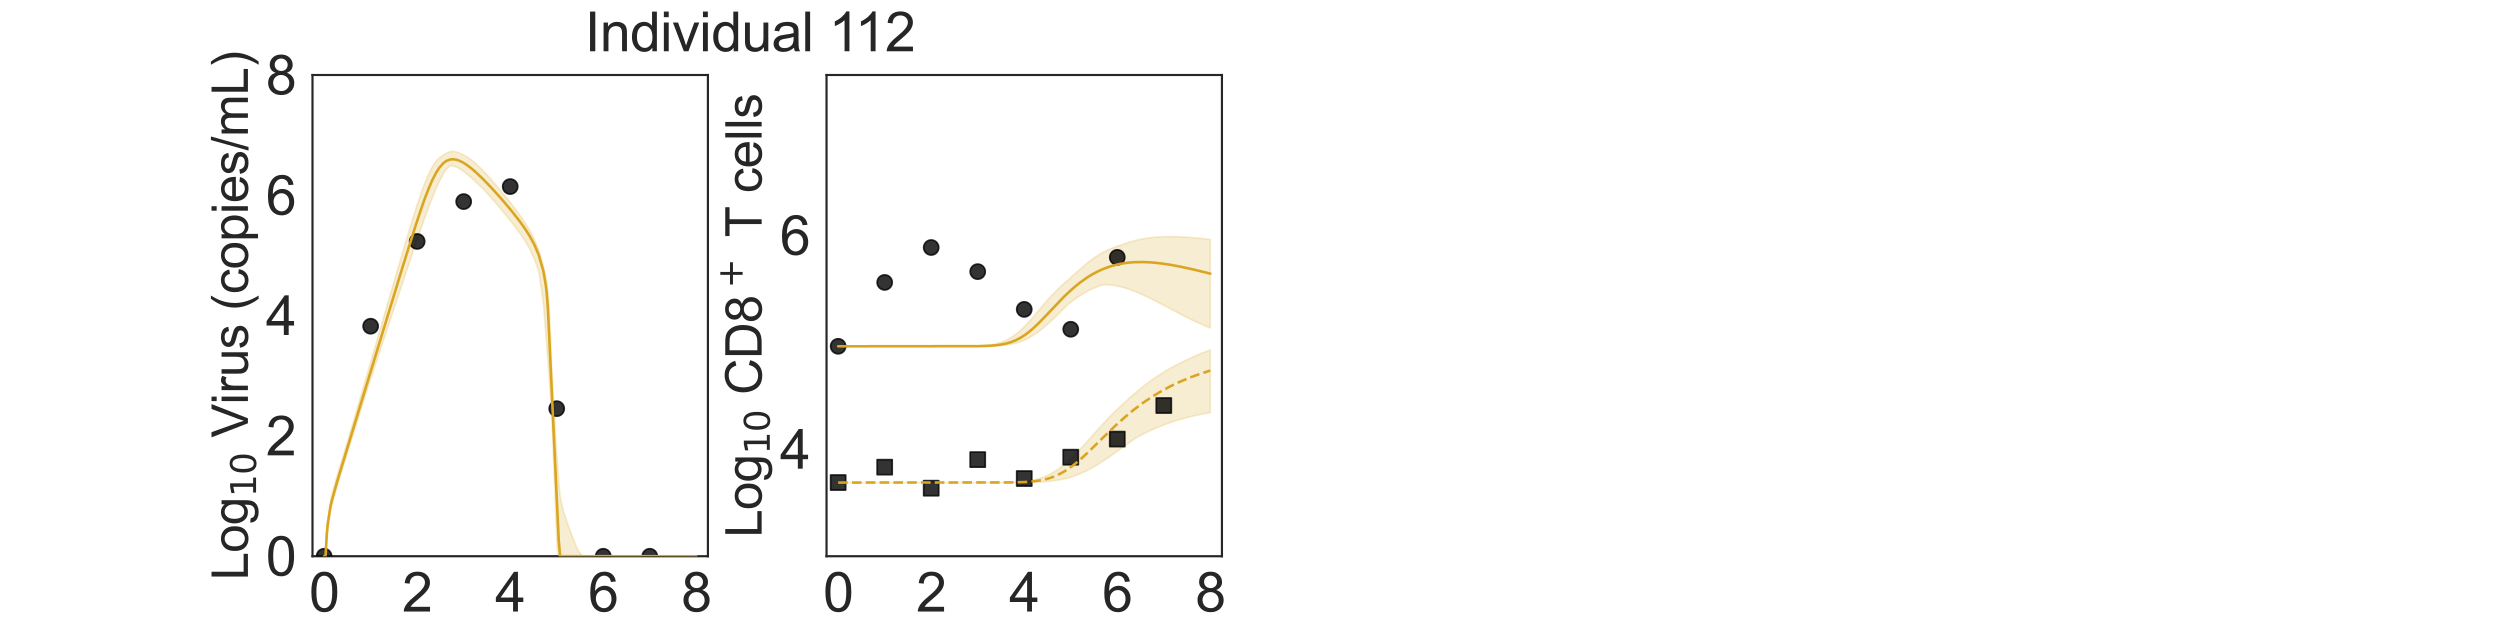 <?xml version="1.0" encoding="utf-8" standalone="no"?>
<!DOCTYPE svg PUBLIC "-//W3C//DTD SVG 1.1//EN"
  "http://www.w3.org/Graphics/SVG/1.1/DTD/svg11.dtd">
<svg xmlns:xlink="http://www.w3.org/1999/xlink" width="1440pt" height="360pt" viewBox="0 0 1440 360" xmlns="http://www.w3.org/2000/svg" version="1.1">
 <defs>
  <style type="text/css">*{stroke-linejoin: round; stroke-linecap: butt}</style>
 </defs>
 <g id="figure_1">
  <g id="patch_1">
   <path d="M 0 360 
L 1440 360 
L 1440 0 
L 0 0 
z
" style="fill: #ffffff"/>
  </g>
  <g id="axes_1">
   <g id="patch_2">
    <path d="M 180 320.4 
L 407.755 320.4 
L 407.755 43.2 
L 180 43.2 
z
" style="fill: #ffffff"/>
   </g>
   <g id="matplotlib.axis_1">
    <g id="xtick_1">
     <g id="text_1">
      <!-- 0 -->
      <g style="fill: #262626" transform="translate(178.024 352.232) scale(0.312 -0.312)">
       <defs>
        <path id="ArialMT-30" d="M 266 2259 
Q 266 3072 433 3567 
Q 600 4063 929 4331 
Q 1259 4600 1759 4600 
Q 2128 4600 2406 4451 
Q 2684 4303 2865 4023 
Q 3047 3744 3150 3342 
Q 3253 2941 3253 2259 
Q 3253 1453 3087 958 
Q 2922 463 2592 192 
Q 2263 -78 1759 -78 
Q 1097 -78 719 397 
Q 266 969 266 2259 
z
M 844 2259 
Q 844 1131 1108 757 
Q 1372 384 1759 384 
Q 2147 384 2411 759 
Q 2675 1134 2675 2259 
Q 2675 3391 2411 3762 
Q 2147 4134 1753 4134 
Q 1366 4134 1134 3806 
Q 844 3388 844 2259 
z
" transform="scale(0.016)"/>
       </defs>
       <use xlink:href="#ArialMT-30"/>
      </g>
     </g>
    </g>
    <g id="xtick_2">
     <g id="text_2">
      <!-- 2 -->
      <g style="fill: #262626" transform="translate(231.613 352.232) scale(0.312 -0.312)">
       <defs>
        <path id="ArialMT-32" d="M 3222 541 
L 3222 0 
L 194 0 
Q 188 203 259 391 
Q 375 700 629 1000 
Q 884 1300 1366 1694 
Q 2113 2306 2375 2664 
Q 2638 3022 2638 3341 
Q 2638 3675 2398 3904 
Q 2159 4134 1775 4134 
Q 1369 4134 1125 3890 
Q 881 3647 878 3216 
L 300 3275 
Q 359 3922 746 4261 
Q 1134 4600 1788 4600 
Q 2447 4600 2831 4234 
Q 3216 3869 3216 3328 
Q 3216 3053 3103 2787 
Q 2991 2522 2730 2228 
Q 2469 1934 1863 1422 
Q 1356 997 1212 845 
Q 1069 694 975 541 
L 3222 541 
z
" transform="scale(0.016)"/>
       </defs>
       <use xlink:href="#ArialMT-32"/>
      </g>
     </g>
    </g>
    <g id="xtick_3">
     <g id="text_3">
      <!-- 4 -->
      <g style="fill: #262626" transform="translate(285.202 352.232) scale(0.312 -0.312)">
       <defs>
        <path id="ArialMT-34" d="M 2069 0 
L 2069 1097 
L 81 1097 
L 81 1613 
L 2172 4581 
L 2631 4581 
L 2631 1613 
L 3250 1613 
L 3250 1097 
L 2631 1097 
L 2631 0 
L 2069 0 
z
M 2069 1613 
L 2069 3678 
L 634 1613 
L 2069 1613 
z
" transform="scale(0.016)"/>
       </defs>
       <use xlink:href="#ArialMT-34"/>
      </g>
     </g>
    </g>
    <g id="xtick_4">
     <g id="text_4">
      <!-- 6 -->
      <g style="fill: #262626" transform="translate(338.792 352.232) scale(0.312 -0.312)">
       <defs>
        <path id="ArialMT-36" d="M 3184 3459 
L 2625 3416 
Q 2550 3747 2413 3897 
Q 2184 4138 1850 4138 
Q 1581 4138 1378 3988 
Q 1113 3794 959 3422 
Q 806 3050 800 2363 
Q 1003 2672 1297 2822 
Q 1591 2972 1913 2972 
Q 2475 2972 2870 2558 
Q 3266 2144 3266 1488 
Q 3266 1056 3080 686 
Q 2894 316 2569 119 
Q 2244 -78 1831 -78 
Q 1128 -78 684 439 
Q 241 956 241 2144 
Q 241 3472 731 4075 
Q 1159 4600 1884 4600 
Q 2425 4600 2770 4297 
Q 3116 3994 3184 3459 
z
M 888 1484 
Q 888 1194 1011 928 
Q 1134 663 1356 523 
Q 1578 384 1822 384 
Q 2178 384 2434 671 
Q 2691 959 2691 1453 
Q 2691 1928 2437 2201 
Q 2184 2475 1800 2475 
Q 1419 2475 1153 2201 
Q 888 1928 888 1484 
z
" transform="scale(0.016)"/>
       </defs>
       <use xlink:href="#ArialMT-36"/>
      </g>
     </g>
    </g>
    <g id="xtick_5">
     <g id="text_5">
      <!-- 8 -->
      <g style="fill: #262626" transform="translate(392.381 352.232) scale(0.312 -0.312)">
       <defs>
        <path id="ArialMT-38" d="M 1131 2484 
Q 781 2613 612 2850 
Q 444 3088 444 3419 
Q 444 3919 803 4259 
Q 1163 4600 1759 4600 
Q 2359 4600 2725 4251 
Q 3091 3903 3091 3403 
Q 3091 3084 2923 2848 
Q 2756 2613 2416 2484 
Q 2838 2347 3058 2040 
Q 3278 1734 3278 1309 
Q 3278 722 2862 322 
Q 2447 -78 1769 -78 
Q 1091 -78 675 323 
Q 259 725 259 1325 
Q 259 1772 486 2073 
Q 713 2375 1131 2484 
z
M 1019 3438 
Q 1019 3113 1228 2906 
Q 1438 2700 1772 2700 
Q 2097 2700 2305 2904 
Q 2513 3109 2513 3406 
Q 2513 3716 2298 3927 
Q 2084 4138 1766 4138 
Q 1444 4138 1231 3931 
Q 1019 3725 1019 3438 
z
M 838 1322 
Q 838 1081 952 856 
Q 1066 631 1291 507 
Q 1516 384 1775 384 
Q 2178 384 2440 643 
Q 2703 903 2703 1303 
Q 2703 1709 2433 1975 
Q 2163 2241 1756 2241 
Q 1359 2241 1098 1978 
Q 838 1716 838 1322 
z
" transform="scale(0.016)"/>
       </defs>
       <use xlink:href="#ArialMT-38"/>
      </g>
     </g>
    </g>
    <g id="text_6">
     <!-- Time (d) -->
     <g style="fill: #262626" transform="translate(241.191 383.253) scale(0.286 -0.286)">
      <defs>
       <path id="ArialMT-54" d="M 1659 0 
L 1659 4041 
L 150 4041 
L 150 4581 
L 3781 4581 
L 3781 4041 
L 2266 4041 
L 2266 0 
L 1659 0 
z
" transform="scale(0.016)"/>
       <path id="ArialMT-69" d="M 425 3934 
L 425 4581 
L 988 4581 
L 988 3934 
L 425 3934 
z
M 425 0 
L 425 3319 
L 988 3319 
L 988 0 
L 425 0 
z
" transform="scale(0.016)"/>
       <path id="ArialMT-6d" d="M 422 0 
L 422 3319 
L 925 3319 
L 925 2853 
Q 1081 3097 1340 3245 
Q 1600 3394 1931 3394 
Q 2300 3394 2536 3241 
Q 2772 3088 2869 2813 
Q 3263 3394 3894 3394 
Q 4388 3394 4653 3120 
Q 4919 2847 4919 2278 
L 4919 0 
L 4359 0 
L 4359 2091 
Q 4359 2428 4304 2576 
Q 4250 2725 4106 2815 
Q 3963 2906 3769 2906 
Q 3419 2906 3187 2673 
Q 2956 2441 2956 1928 
L 2956 0 
L 2394 0 
L 2394 2156 
Q 2394 2531 2256 2718 
Q 2119 2906 1806 2906 
Q 1569 2906 1367 2781 
Q 1166 2656 1075 2415 
Q 984 2175 984 1722 
L 984 0 
L 422 0 
z
" transform="scale(0.016)"/>
       <path id="ArialMT-65" d="M 2694 1069 
L 3275 997 
Q 3138 488 2766 206 
Q 2394 -75 1816 -75 
Q 1088 -75 661 373 
Q 234 822 234 1631 
Q 234 2469 665 2931 
Q 1097 3394 1784 3394 
Q 2450 3394 2872 2941 
Q 3294 2488 3294 1666 
Q 3294 1616 3291 1516 
L 816 1516 
Q 847 969 1125 678 
Q 1403 388 1819 388 
Q 2128 388 2347 550 
Q 2566 713 2694 1069 
z
M 847 1978 
L 2700 1978 
Q 2663 2397 2488 2606 
Q 2219 2931 1791 2931 
Q 1403 2931 1139 2672 
Q 875 2413 847 1978 
z
" transform="scale(0.016)"/>
       <path id="ArialMT-20" transform="scale(0.016)"/>
       <path id="ArialMT-28" d="M 1497 -1347 
Q 1031 -759 709 28 
Q 388 816 388 1659 
Q 388 2403 628 3084 
Q 909 3875 1497 4659 
L 1900 4659 
Q 1522 4009 1400 3731 
Q 1209 3300 1100 2831 
Q 966 2247 966 1656 
Q 966 153 1900 -1347 
L 1497 -1347 
z
" transform="scale(0.016)"/>
       <path id="ArialMT-64" d="M 2575 0 
L 2575 419 
Q 2259 -75 1647 -75 
Q 1250 -75 917 144 
Q 584 363 401 755 
Q 219 1147 219 1656 
Q 219 2153 384 2558 
Q 550 2963 881 3178 
Q 1213 3394 1622 3394 
Q 1922 3394 2156 3267 
Q 2391 3141 2538 2938 
L 2538 4581 
L 3097 4581 
L 3097 0 
L 2575 0 
z
M 797 1656 
Q 797 1019 1065 703 
Q 1334 388 1700 388 
Q 2069 388 2326 689 
Q 2584 991 2584 1609 
Q 2584 2291 2321 2609 
Q 2059 2928 1675 2928 
Q 1300 2928 1048 2622 
Q 797 2316 797 1656 
z
" transform="scale(0.016)"/>
       <path id="ArialMT-29" d="M 791 -1347 
L 388 -1347 
Q 1322 153 1322 1656 
Q 1322 2244 1188 2822 
Q 1081 3291 891 3722 
Q 769 4003 388 4659 
L 791 4659 
Q 1378 3875 1659 3084 
Q 1900 2403 1900 1659 
Q 1900 816 1576 28 
Q 1253 -759 791 -1347 
z
" transform="scale(0.016)"/>
      </defs>
      <use xlink:href="#ArialMT-54"/>
      <use xlink:href="#ArialMT-69" transform="translate(57.334 0)"/>
      <use xlink:href="#ArialMT-6d" transform="translate(79.551 0)"/>
      <use xlink:href="#ArialMT-65" transform="translate(162.852 0)"/>
      <use xlink:href="#ArialMT-20" transform="translate(218.467 0)"/>
      <use xlink:href="#ArialMT-28" transform="translate(246.25 0)"/>
      <use xlink:href="#ArialMT-64" transform="translate(279.551 0)"/>
      <use xlink:href="#ArialMT-29" transform="translate(335.166 0)"/>
     </g>
    </g>
   </g>
   <g id="matplotlib.axis_2">
    <g id="ytick_1">
     <g id="text_7">
      <!-- 0 -->
      <g style="fill: #262626" transform="translate(153.15 331.566) scale(0.312 -0.312)">
       <use xlink:href="#ArialMT-30"/>
      </g>
     </g>
    </g>
    <g id="ytick_2">
     <g id="text_8">
      <!-- 2 -->
      <g style="fill: #262626" transform="translate(153.15 262.266) scale(0.312 -0.312)">
       <use xlink:href="#ArialMT-32"/>
      </g>
     </g>
    </g>
    <g id="ytick_3">
     <g id="text_9">
      <!-- 4 -->
      <g style="fill: #262626" transform="translate(153.15 192.966) scale(0.312 -0.312)">
       <use xlink:href="#ArialMT-34"/>
      </g>
     </g>
    </g>
    <g id="ytick_4">
     <g id="text_10">
      <!-- 6 -->
      <g style="fill: #262626" transform="translate(153.15 123.666) scale(0.312 -0.312)">
       <use xlink:href="#ArialMT-36"/>
      </g>
     </g>
    </g>
    <g id="ytick_5">
     <g id="text_11">
      <!-- 8 -->
      <g style="fill: #262626" transform="translate(153.15 54.366) scale(0.312 -0.312)">
       <use xlink:href="#ArialMT-38"/>
      </g>
     </g>
    </g>
    <g id="text_12">
     <!-- Log$_{10}$ Virus (copies/mL) -->
     <g style="fill: #262626" transform="translate(142.858 334.238) rotate(-90) scale(0.286 -0.286)">
      <defs>
       <path id="ArialMT-4c" d="M 469 0 
L 469 4581 
L 1075 4581 
L 1075 541 
L 3331 541 
L 3331 0 
L 469 0 
z
" transform="scale(0.016)"/>
       <path id="ArialMT-6f" d="M 213 1659 
Q 213 2581 725 3025 
Q 1153 3394 1769 3394 
Q 2453 3394 2887 2945 
Q 3322 2497 3322 1706 
Q 3322 1066 3130 698 
Q 2938 331 2570 128 
Q 2203 -75 1769 -75 
Q 1072 -75 642 372 
Q 213 819 213 1659 
z
M 791 1659 
Q 791 1022 1069 705 
Q 1347 388 1769 388 
Q 2188 388 2466 706 
Q 2744 1025 2744 1678 
Q 2744 2294 2464 2611 
Q 2184 2928 1769 2928 
Q 1347 2928 1069 2612 
Q 791 2297 791 1659 
z
" transform="scale(0.016)"/>
       <path id="ArialMT-67" d="M 319 -275 
L 866 -356 
Q 900 -609 1056 -725 
Q 1266 -881 1628 -881 
Q 2019 -881 2231 -725 
Q 2444 -569 2519 -288 
Q 2563 -116 2559 434 
Q 2191 0 1641 0 
Q 956 0 581 494 
Q 206 988 206 1678 
Q 206 2153 378 2554 
Q 550 2956 876 3175 
Q 1203 3394 1644 3394 
Q 2231 3394 2613 2919 
L 2613 3319 
L 3131 3319 
L 3131 450 
Q 3131 -325 2973 -648 
Q 2816 -972 2473 -1159 
Q 2131 -1347 1631 -1347 
Q 1038 -1347 672 -1080 
Q 306 -813 319 -275 
z
M 784 1719 
Q 784 1066 1043 766 
Q 1303 466 1694 466 
Q 2081 466 2343 764 
Q 2606 1063 2606 1700 
Q 2606 2309 2336 2618 
Q 2066 2928 1684 2928 
Q 1309 2928 1046 2623 
Q 784 2319 784 1719 
z
" transform="scale(0.016)"/>
       <path id="DejaVuSans-31" d="M 794 531 
L 1825 531 
L 1825 4091 
L 703 3866 
L 703 4441 
L 1819 4666 
L 2450 4666 
L 2450 531 
L 3481 531 
L 3481 0 
L 794 0 
L 794 531 
z
" transform="scale(0.016)"/>
       <path id="DejaVuSans-30" d="M 2034 4250 
Q 1547 4250 1301 3770 
Q 1056 3291 1056 2328 
Q 1056 1369 1301 889 
Q 1547 409 2034 409 
Q 2525 409 2770 889 
Q 3016 1369 3016 2328 
Q 3016 3291 2770 3770 
Q 2525 4250 2034 4250 
z
M 2034 4750 
Q 2819 4750 3233 4129 
Q 3647 3509 3647 2328 
Q 3647 1150 3233 529 
Q 2819 -91 2034 -91 
Q 1250 -91 836 529 
Q 422 1150 422 2328 
Q 422 3509 836 4129 
Q 1250 4750 2034 4750 
z
" transform="scale(0.016)"/>
       <path id="ArialMT-56" d="M 1803 0 
L 28 4581 
L 684 4581 
L 1875 1253 
Q 2019 853 2116 503 
Q 2222 878 2363 1253 
L 3600 4581 
L 4219 4581 
L 2425 0 
L 1803 0 
z
" transform="scale(0.016)"/>
       <path id="ArialMT-72" d="M 416 0 
L 416 3319 
L 922 3319 
L 922 2816 
Q 1116 3169 1280 3281 
Q 1444 3394 1641 3394 
Q 1925 3394 2219 3213 
L 2025 2691 
Q 1819 2813 1613 2813 
Q 1428 2813 1281 2702 
Q 1134 2591 1072 2394 
Q 978 2094 978 1738 
L 978 0 
L 416 0 
z
" transform="scale(0.016)"/>
       <path id="ArialMT-75" d="M 2597 0 
L 2597 488 
Q 2209 -75 1544 -75 
Q 1250 -75 995 37 
Q 741 150 617 320 
Q 494 491 444 738 
Q 409 903 409 1263 
L 409 3319 
L 972 3319 
L 972 1478 
Q 972 1038 1006 884 
Q 1059 663 1231 536 
Q 1403 409 1656 409 
Q 1909 409 2131 539 
Q 2353 669 2445 892 
Q 2538 1116 2538 1541 
L 2538 3319 
L 3100 3319 
L 3100 0 
L 2597 0 
z
" transform="scale(0.016)"/>
       <path id="ArialMT-73" d="M 197 991 
L 753 1078 
Q 800 744 1014 566 
Q 1228 388 1613 388 
Q 2000 388 2187 545 
Q 2375 703 2375 916 
Q 2375 1106 2209 1216 
Q 2094 1291 1634 1406 
Q 1016 1563 777 1677 
Q 538 1791 414 1992 
Q 291 2194 291 2438 
Q 291 2659 392 2848 
Q 494 3038 669 3163 
Q 800 3259 1026 3326 
Q 1253 3394 1513 3394 
Q 1903 3394 2198 3281 
Q 2494 3169 2634 2976 
Q 2775 2784 2828 2463 
L 2278 2388 
Q 2241 2644 2061 2787 
Q 1881 2931 1553 2931 
Q 1166 2931 1000 2803 
Q 834 2675 834 2503 
Q 834 2394 903 2306 
Q 972 2216 1119 2156 
Q 1203 2125 1616 2013 
Q 2213 1853 2448 1751 
Q 2684 1650 2818 1456 
Q 2953 1263 2953 975 
Q 2953 694 2789 445 
Q 2625 197 2315 61 
Q 2006 -75 1616 -75 
Q 969 -75 630 194 
Q 291 463 197 991 
z
" transform="scale(0.016)"/>
       <path id="ArialMT-63" d="M 2588 1216 
L 3141 1144 
Q 3050 572 2676 248 
Q 2303 -75 1759 -75 
Q 1078 -75 664 370 
Q 250 816 250 1647 
Q 250 2184 428 2587 
Q 606 2991 970 3192 
Q 1334 3394 1763 3394 
Q 2303 3394 2647 3120 
Q 2991 2847 3088 2344 
L 2541 2259 
Q 2463 2594 2264 2762 
Q 2066 2931 1784 2931 
Q 1359 2931 1093 2626 
Q 828 2322 828 1663 
Q 828 994 1084 691 
Q 1341 388 1753 388 
Q 2084 388 2306 591 
Q 2528 794 2588 1216 
z
" transform="scale(0.016)"/>
       <path id="ArialMT-70" d="M 422 -1272 
L 422 3319 
L 934 3319 
L 934 2888 
Q 1116 3141 1344 3267 
Q 1572 3394 1897 3394 
Q 2322 3394 2647 3175 
Q 2972 2956 3137 2557 
Q 3303 2159 3303 1684 
Q 3303 1175 3120 767 
Q 2938 359 2589 142 
Q 2241 -75 1856 -75 
Q 1575 -75 1351 44 
Q 1128 163 984 344 
L 984 -1272 
L 422 -1272 
z
M 931 1641 
Q 931 1000 1190 694 
Q 1450 388 1819 388 
Q 2194 388 2461 705 
Q 2728 1022 2728 1688 
Q 2728 2322 2467 2637 
Q 2206 2953 1844 2953 
Q 1484 2953 1207 2617 
Q 931 2281 931 1641 
z
" transform="scale(0.016)"/>
       <path id="ArialMT-2f" d="M 0 -78 
L 1328 4659 
L 1778 4659 
L 453 -78 
L 0 -78 
z
" transform="scale(0.016)"/>
      </defs>
      <use xlink:href="#ArialMT-4c" transform="translate(0 0.203)"/>
      <use xlink:href="#ArialMT-6f" transform="translate(55.615 0.203)"/>
      <use xlink:href="#ArialMT-67" transform="translate(111.23 0.203)"/>
      <use xlink:href="#DejaVuSans-31" transform="translate(167.803 -16.203) scale(0.7)"/>
      <use xlink:href="#DejaVuSans-30" transform="translate(212.339 -16.203) scale(0.7)"/>
      <use xlink:href="#ArialMT-20" transform="translate(259.609 0.203)"/>
      <use xlink:href="#ArialMT-56" transform="translate(287.393 0.203)"/>
      <use xlink:href="#ArialMT-69" transform="translate(354.092 0.203)"/>
      <use xlink:href="#ArialMT-72" transform="translate(376.309 0.203)"/>
      <use xlink:href="#ArialMT-75" transform="translate(409.609 0.203)"/>
      <use xlink:href="#ArialMT-73" transform="translate(465.225 0.203)"/>
      <use xlink:href="#ArialMT-20" transform="translate(515.225 0.203)"/>
      <use xlink:href="#ArialMT-28" transform="translate(543.008 0.203)"/>
      <use xlink:href="#ArialMT-63" transform="translate(576.309 0.203)"/>
      <use xlink:href="#ArialMT-6f" transform="translate(626.309 0.203)"/>
      <use xlink:href="#ArialMT-70" transform="translate(681.924 0.203)"/>
      <use xlink:href="#ArialMT-69" transform="translate(737.539 0.203)"/>
      <use xlink:href="#ArialMT-65" transform="translate(759.756 0.203)"/>
      <use xlink:href="#ArialMT-73" transform="translate(815.371 0.203)"/>
      <use xlink:href="#ArialMT-2f" transform="translate(865.371 0.203)"/>
      <use xlink:href="#ArialMT-6d" transform="translate(893.154 0.203)"/>
      <use xlink:href="#ArialMT-4c" transform="translate(976.455 0.203)"/>
      <use xlink:href="#ArialMT-29" transform="translate(1032.07 0.203)"/>
     </g>
    </g>
   </g>
   <g id="patch_3">
    <path d="M 180 320.4 
L 180 43.2 
" style="fill: none; stroke: #262626; stroke-width: 1.25; stroke-linejoin: miter; stroke-linecap: square"/>
   </g>
   <g id="patch_4">
    <path d="M 407.755 320.4 
L 407.755 43.2 
" style="fill: none; stroke: #262626; stroke-width: 1.25; stroke-linejoin: miter; stroke-linecap: square"/>
   </g>
   <g id="patch_5">
    <path d="M 180 320.4 
L 407.755 320.4 
" style="fill: none; stroke: #262626; stroke-width: 1.25; stroke-linejoin: miter; stroke-linecap: square"/>
   </g>
   <g id="patch_6">
    <path d="M 180 43.2 
L 407.755 43.2 
" style="fill: none; stroke: #262626; stroke-width: 1.25; stroke-linejoin: miter; stroke-linecap: square"/>
   </g>
   <g id="FillBetweenPolyCollection_1">
    <defs>
     <path id="mac952d92bd" d="M 186.699 -39.6 
L 186.699 -39.6 
L 186.699 -39.6 
L 186.702 -39.6 
L 186.732 -39.6 
L 186.866 -39.6 
L 186.956 -39.6 
L 187.286 -39.6 
L 187.501 -39.6 
L 188.219 -49.538 
L 188.733 -55.218 
L 190.371 -65.521 
L 191.196 -69.027 
L 193.451 -77.297 
L 194.473 -80.768 
L 196.655 -87.942 
L 197.812 -91.706 
L 199.952 -98.658 
L 201.227 -102.709 
L 203.369 -109.536 
L 204.736 -113.878 
L 206.871 -120.683 
L 208.307 -125.247 
L 210.433 -132.024 
L 211.92 -136.75 
L 214.262 -144.022 
L 215.723 -148.429 
L 217.742 -154.511 
L 219.263 -159.108 
L 221.465 -165.733 
L 222.975 -170.284 
L 225.008 -176.397 
L 226.552 -181.051 
L 228.734 -187.605 
L 230.257 -192.18 
L 232.279 -198.238 
L 233.832 -202.885 
L 235.999 -209.344 
L 237.542 -213.917 
L 239.622 -220.043 
L 241.205 -224.649 
L 243.458 -231.125 
L 245.054 -235.589 
L 247.228 -241.524 
L 248.869 -245.775 
L 251.208 -251.476 
L 252.855 -255.099 
L 255.399 -260.031 
L 257.071 -262.657 
L 259.375 -264.573 
L 261.096 -264.333 
L 263.396 -263.543 
L 265.149 -262.57 
L 267.374 -260.973 
L 269.212 -259.533 
L 271.596 -257.487 
L 273.51 -255.762 
L 276.105 -253.289 
L 278.178 -251.248 
L 280.857 -248.379 
L 283.537 -245.408 
L 286.216 -242.293 
L 288.896 -239.102 
L 291.575 -235.84 
L 294.255 -232.497 
L 296.934 -229.048 
L 299.613 -225.448 
L 302.293 -221.595 
L 304.972 -216.765 
L 307.652 -211.046 
L 310.331 -203.72 
L 313.011 -185.185 
L 314.351 -168.36 
L 314.886 -161.59 
L 315.292 -156.431 
L 315.424 -154.762 
L 315.579 -152.783 
L 315.68 -151.506 
L 315.765 -150.428 
L 315.809 -149.872 
L 315.81 -149.851 
L 315.828 -149.633 
L 315.845 -149.407 
L 315.877 -149.009 
L 315.908 -148.611 
L 315.967 -147.859 
L 316.061 -146.672 
L 316.285 -143.624 
L 316.67 -138.268 
L 317.08 -132.515 
L 317.639 -123.776 
L 318.199 -110.958 
L 318.865 -94.845 
L 319.543 -77.759 
L 320.287 -59.379 
L 321.031 -43.365 
L 321.813 -39.6 
L 322.622 -39.6 
L 323.517 -39.6 
L 324.574 -39.6 
L 325.866 -39.6 
L 327.888 -39.6 
L 330.198 -39.6 
L 332.877 -39.6 
L 335.557 -39.6 
L 338.236 -39.6 
L 340.916 -39.6 
L 343.595 -39.6 
L 346.275 -39.6 
L 348.954 -39.6 
L 351.634 -39.6 
L 354.313 -39.6 
L 356.993 -39.6 
L 359.672 -39.6 
L 362.352 -39.6 
L 365.031 -39.6 
L 367.71 -39.6 
L 370.39 -39.6 
L 373.069 -39.6 
L 375.749 -39.6 
L 378.428 -39.6 
L 381.108 -39.6 
L 383.787 -39.6 
L 386.467 -39.6 
L 389.146 -39.6 
L 391.826 -39.6 
L 394.505 -39.6 
L 397.185 -39.6 
L 399.864 -39.6 
L 401.056 -39.6 
L 401.056 -39.6 
L 401.056 -39.6 
L 399.864 -39.6 
L 397.185 -39.6 
L 394.505 -39.6 
L 391.826 -39.6 
L 389.146 -39.6 
L 386.467 -39.6 
L 383.787 -39.6 
L 381.108 -39.6 
L 378.428 -39.6 
L 375.749 -39.6 
L 373.069 -39.6 
L 370.39 -39.6 
L 367.71 -39.6 
L 365.031 -39.6 
L 362.352 -39.6 
L 359.672 -39.6 
L 356.993 -39.6 
L 354.313 -39.6 
L 351.634 -39.6 
L 348.954 -39.6 
L 346.275 -39.6 
L 343.595 -39.6 
L 340.916 -39.6 
L 338.236 -39.6 
L 335.557 -39.6 
L 332.877 -42.97 
L 330.198 -49.54 
L 327.888 -55.755 
L 325.866 -61.459 
L 324.574 -65.562 
L 323.517 -69.708 
L 322.622 -74.32 
L 321.813 -83.176 
L 321.031 -94.104 
L 320.287 -104.698 
L 319.543 -116.749 
L 318.865 -128.268 
L 318.199 -140.02 
L 317.639 -152.024 
L 317.08 -166.933 
L 316.67 -176.781 
L 316.285 -183.854 
L 316.061 -186.863 
L 315.967 -187.935 
L 315.908 -188.613 
L 315.877 -188.972 
L 315.845 -189.331 
L 315.828 -189.535 
L 315.81 -189.731 
L 315.809 -189.751 
L 315.765 -190.22 
L 315.68 -191.005 
L 315.579 -191.935 
L 315.424 -193.303 
L 315.292 -194.279 
L 314.886 -197.233 
L 314.351 -200.504 
L 313.011 -206.528 
L 310.331 -216.104 
L 307.652 -222.461 
L 304.972 -227.576 
L 302.293 -231.918 
L 299.613 -235.781 
L 296.934 -239.469 
L 294.255 -242.965 
L 291.575 -246.312 
L 288.896 -249.55 
L 286.216 -252.792 
L 283.537 -255.94 
L 280.857 -258.955 
L 278.178 -261.824 
L 276.105 -263.904 
L 273.51 -266.278 
L 271.596 -267.852 
L 269.212 -269.535 
L 267.374 -270.543 
L 265.149 -271.609 
L 263.396 -272.371 
L 261.096 -272.816 
L 259.375 -272.686 
L 257.071 -271.721 
L 255.399 -270.673 
L 252.855 -268.952 
L 251.208 -267.241 
L 248.869 -263.626 
L 247.228 -260.506 
L 245.054 -255.406 
L 243.458 -251.268 
L 241.205 -244.748 
L 239.622 -239.949 
L 237.542 -233.326 
L 235.999 -228.3 
L 233.832 -221.089 
L 232.279 -215.866 
L 230.257 -209.008 
L 228.734 -203.819 
L 226.552 -196.35 
L 225.008 -191.052 
L 222.975 -184.07 
L 221.465 -178.879 
L 219.263 -171.299 
L 217.742 -166.061 
L 215.723 -159.108 
L 214.262 -154.081 
L 211.92 -145.999 
L 210.433 -140.879 
L 208.307 -133.547 
L 206.871 -128.606 
L 204.736 -121.242 
L 203.369 -116.542 
L 201.227 -109.258 
L 199.952 -105.055 
L 197.812 -98.003 
L 196.655 -94.22 
L 194.473 -87.036 
L 193.451 -83.582 
L 191.196 -75.238 
L 190.371 -71.199 
L 188.733 -59.902 
L 188.219 -53.352 
L 187.501 -40.393 
L 187.286 -39.6 
L 186.956 -39.6 
L 186.866 -39.6 
L 186.732 -39.6 
L 186.702 -39.6 
L 186.699 -39.6 
L 186.699 -39.6 
z
" style="stroke: #daa520; stroke-opacity: 0.2"/>
    </defs>
    <g clip-path="url(#pd9cc555ab0)">
     <use xlink:href="#mac952d92bd" x="0" y="360" style="fill: #daa520; fill-opacity: 0.2; stroke: #daa520; stroke-opacity: 0.2"/>
    </g>
   </g>
   <g id="PathCollection_1">
    <defs>
     <path id="m09ef6359ad" d="M 0 4.33 
C 1.148 4.33 2.25 3.874 3.062 3.062 
C 3.874 2.25 4.33 1.148 4.33 0 
C 4.33 -1.148 3.874 -2.25 3.062 -3.062 
C 2.25 -3.874 1.148 -4.33 0 -4.33 
C -1.148 -4.33 -2.25 -3.874 -3.062 -3.062 
C -3.874 -2.25 -4.33 -1.148 -4.33 0 
C -4.33 1.148 -3.874 2.25 -3.062 3.062 
C -2.25 3.874 -1.148 4.33 0 4.33 
z
" style="stroke: #000000; stroke-opacity: 0.8"/>
    </defs>
    <g clip-path="url(#pd9cc555ab0)">
     <use xlink:href="#m09ef6359ad" x="186.699" y="320.4" style="fill-opacity: 0.8; stroke: #000000; stroke-opacity: 0.8"/>
     <use xlink:href="#m09ef6359ad" x="213.493" y="187.901" style="fill-opacity: 0.8; stroke: #000000; stroke-opacity: 0.8"/>
     <use xlink:href="#m09ef6359ad" x="240.288" y="139.059" style="fill-opacity: 0.8; stroke: #000000; stroke-opacity: 0.8"/>
     <use xlink:href="#m09ef6359ad" x="267.083" y="116.117" style="fill-opacity: 0.8; stroke: #000000; stroke-opacity: 0.8"/>
     <use xlink:href="#m09ef6359ad" x="293.878" y="107.46" style="fill-opacity: 0.8; stroke: #000000; stroke-opacity: 0.8"/>
     <use xlink:href="#m09ef6359ad" x="320.672" y="235.393" style="fill-opacity: 0.8; stroke: #000000; stroke-opacity: 0.8"/>
     <use xlink:href="#m09ef6359ad" x="347.467" y="320.4" style="fill-opacity: 0.8; stroke: #000000; stroke-opacity: 0.8"/>
     <use xlink:href="#m09ef6359ad" x="374.262" y="320.4" style="fill-opacity: 0.8; stroke: #000000; stroke-opacity: 0.8"/>
    </g>
   </g>
   <g id="line2d_1">
    <path d="M 186.699 320.4 
L 187.501 320.4 
L 188.219 307.981 
L 188.733 302.148 
L 190.371 291.583 
L 191.196 288.048 
L 194.473 276.477 
L 208.307 231.028 
L 232.279 152.538 
L 239.622 129.207 
L 243.458 117.796 
L 245.054 113.375 
L 247.228 107.802 
L 248.869 104.028 
L 251.208 99.454 
L 252.855 96.857 
L 255.399 93.943 
L 257.071 92.716 
L 259.375 91.843 
L 261.096 91.723 
L 263.396 92.135 
L 265.149 92.808 
L 267.374 94.006 
L 269.212 95.228 
L 271.596 97.056 
L 273.51 98.683 
L 278.178 103.085 
L 283.537 108.669 
L 288.896 114.645 
L 294.255 120.972 
L 299.613 127.81 
L 302.293 131.576 
L 304.972 135.762 
L 307.652 140.665 
L 310.331 146.918 
L 313.011 156.302 
L 314.351 164.097 
L 314.886 168.7 
L 315.579 177.733 
L 316.285 192.52 
L 321.813 311.016 
L 322.622 320.4 
L 401.056 320.4 
L 401.056 320.4 
" clip-path="url(#pd9cc555ab0)" style="fill: none; stroke: #daa520; stroke-width: 1.5; stroke-linecap: round"/>
   </g>
  </g>
  <g id="axes_2">
   <g id="patch_7">
    <path d="M 476.082 320.4 
L 703.837 320.4 
L 703.837 43.2 
L 476.082 43.2 
z
" style="fill: #ffffff"/>
   </g>
   <g id="matplotlib.axis_3">
    <g id="xtick_6">
     <g id="text_13">
      <!-- 0 -->
      <g style="fill: #262626" transform="translate(474.105 352.232) scale(0.312 -0.312)">
       <use xlink:href="#ArialMT-30"/>
      </g>
     </g>
    </g>
    <g id="xtick_7">
     <g id="text_14">
      <!-- 2 -->
      <g style="fill: #262626" transform="translate(527.695 352.232) scale(0.312 -0.312)">
       <use xlink:href="#ArialMT-32"/>
      </g>
     </g>
    </g>
    <g id="xtick_8">
     <g id="text_15">
      <!-- 4 -->
      <g style="fill: #262626" transform="translate(581.284 352.232) scale(0.312 -0.312)">
       <use xlink:href="#ArialMT-34"/>
      </g>
     </g>
    </g>
    <g id="xtick_9">
     <g id="text_16">
      <!-- 6 -->
      <g style="fill: #262626" transform="translate(634.874 352.232) scale(0.312 -0.312)">
       <use xlink:href="#ArialMT-36"/>
      </g>
     </g>
    </g>
    <g id="xtick_10">
     <g id="text_17">
      <!-- 8 -->
      <g style="fill: #262626" transform="translate(688.463 352.232) scale(0.312 -0.312)">
       <use xlink:href="#ArialMT-38"/>
      </g>
     </g>
    </g>
    <g id="text_18">
     <!-- Time (d) -->
     <g style="fill: #262626" transform="translate(537.273 383.253) scale(0.286 -0.286)">
      <use xlink:href="#ArialMT-54"/>
      <use xlink:href="#ArialMT-69" transform="translate(57.334 0)"/>
      <use xlink:href="#ArialMT-6d" transform="translate(79.551 0)"/>
      <use xlink:href="#ArialMT-65" transform="translate(162.852 0)"/>
      <use xlink:href="#ArialMT-20" transform="translate(218.467 0)"/>
      <use xlink:href="#ArialMT-28" transform="translate(246.25 0)"/>
      <use xlink:href="#ArialMT-64" transform="translate(279.551 0)"/>
      <use xlink:href="#ArialMT-29" transform="translate(335.166 0)"/>
     </g>
    </g>
   </g>
   <g id="matplotlib.axis_4">
    <g id="ytick_6">
     <g id="text_19">
      <!-- 4 -->
      <g style="fill: #262626" transform="translate(449.232 269.966) scale(0.312 -0.312)">
       <use xlink:href="#ArialMT-34"/>
      </g>
     </g>
    </g>
    <g id="ytick_7">
     <g id="text_20">
      <!-- 6 -->
      <g style="fill: #262626" transform="translate(449.232 146.766) scale(0.312 -0.312)">
       <use xlink:href="#ArialMT-36"/>
      </g>
     </g>
    </g>
    <g id="text_21">
     <!-- Log$_{10}$ CD8$^+$ T cells -->
     <g style="fill: #262626" transform="translate(438.94 309.642) rotate(-90) scale(0.286 -0.286)">
      <defs>
       <path id="ArialMT-43" d="M 3763 1606 
L 4369 1453 
Q 4178 706 3683 314 
Q 3188 -78 2472 -78 
Q 1731 -78 1267 223 
Q 803 525 561 1097 
Q 319 1669 319 2325 
Q 319 3041 592 3573 
Q 866 4106 1370 4382 
Q 1875 4659 2481 4659 
Q 3169 4659 3637 4309 
Q 4106 3959 4291 3325 
L 3694 3184 
Q 3534 3684 3231 3912 
Q 2928 4141 2469 4141 
Q 1941 4141 1586 3887 
Q 1231 3634 1087 3207 
Q 944 2781 944 2328 
Q 944 1744 1114 1308 
Q 1284 872 1643 656 
Q 2003 441 2422 441 
Q 2931 441 3284 734 
Q 3638 1028 3763 1606 
z
" transform="scale(0.016)"/>
       <path id="ArialMT-44" d="M 494 0 
L 494 4581 
L 2072 4581 
Q 2606 4581 2888 4516 
Q 3281 4425 3559 4188 
Q 3922 3881 4101 3404 
Q 4281 2928 4281 2316 
Q 4281 1794 4159 1391 
Q 4038 988 3847 723 
Q 3656 459 3429 307 
Q 3203 156 2883 78 
Q 2563 0 2147 0 
L 494 0 
z
M 1100 541 
L 2078 541 
Q 2531 541 2789 625 
Q 3047 709 3200 863 
Q 3416 1078 3536 1442 
Q 3656 1806 3656 2325 
Q 3656 3044 3420 3430 
Q 3184 3816 2847 3947 
Q 2603 4041 2063 4041 
L 1100 4041 
L 1100 541 
z
" transform="scale(0.016)"/>
       <path id="DejaVuSans-2b" d="M 2944 4013 
L 2944 2272 
L 4684 2272 
L 4684 1741 
L 2944 1741 
L 2944 0 
L 2419 0 
L 2419 1741 
L 678 1741 
L 678 2272 
L 2419 2272 
L 2419 4013 
L 2944 4013 
z
" transform="scale(0.016)"/>
       <path id="ArialMT-6c" d="M 409 0 
L 409 4581 
L 972 4581 
L 972 0 
L 409 0 
z
" transform="scale(0.016)"/>
      </defs>
      <use xlink:href="#ArialMT-4c" transform="translate(0 0.827)"/>
      <use xlink:href="#ArialMT-6f" transform="translate(55.615 0.827)"/>
      <use xlink:href="#ArialMT-67" transform="translate(111.23 0.827)"/>
      <use xlink:href="#DejaVuSans-31" transform="translate(167.803 -15.58) scale(0.7)"/>
      <use xlink:href="#DejaVuSans-30" transform="translate(212.339 -15.58) scale(0.7)"/>
      <use xlink:href="#ArialMT-20" transform="translate(259.609 0.827)"/>
      <use xlink:href="#ArialMT-43" transform="translate(287.393 0.827)"/>
      <use xlink:href="#ArialMT-44" transform="translate(359.609 0.827)"/>
      <use xlink:href="#ArialMT-38" transform="translate(431.826 0.827)"/>
      <use xlink:href="#DejaVuSans-2b" transform="translate(502.036 39.108) scale(0.7)"/>
      <use xlink:href="#ArialMT-20" transform="translate(577.061 0.827)"/>
      <use xlink:href="#ArialMT-54" transform="translate(604.844 0.827)"/>
      <use xlink:href="#ArialMT-20" transform="translate(665.928 0.827)"/>
      <use xlink:href="#ArialMT-63" transform="translate(693.711 0.827)"/>
      <use xlink:href="#ArialMT-65" transform="translate(743.711 0.827)"/>
      <use xlink:href="#ArialMT-6c" transform="translate(799.326 0.827)"/>
      <use xlink:href="#ArialMT-6c" transform="translate(821.543 0.827)"/>
      <use xlink:href="#ArialMT-73" transform="translate(843.76 0.827)"/>
     </g>
    </g>
   </g>
   <g id="patch_8">
    <path d="M 476.082 320.4 
L 476.082 43.2 
" style="fill: none; stroke: #262626; stroke-width: 1.25; stroke-linejoin: miter; stroke-linecap: square"/>
   </g>
   <g id="patch_9">
    <path d="M 703.837 320.4 
L 703.837 43.2 
" style="fill: none; stroke: #262626; stroke-width: 1.25; stroke-linejoin: miter; stroke-linecap: square"/>
   </g>
   <g id="patch_10">
    <path d="M 476.082 320.4 
L 703.837 320.4 
" style="fill: none; stroke: #262626; stroke-width: 1.25; stroke-linejoin: miter; stroke-linecap: square"/>
   </g>
   <g id="patch_11">
    <path d="M 476.082 43.2 
L 703.837 43.2 
" style="fill: none; stroke: #262626; stroke-width: 1.25; stroke-linejoin: miter; stroke-linecap: square"/>
   </g>
   <g id="FillBetweenPolyCollection_2">
    <defs>
     <path id="mc9fa8e4ced" d="M 482.78 -160.533 
L 482.78 -160.533 
L 482.781 -160.533 
L 482.784 -160.533 
L 482.814 -160.533 
L 482.948 -160.533 
L 483.038 -160.533 
L 483.367 -160.533 
L 483.582 -160.533 
L 484.301 -160.533 
L 484.815 -160.533 
L 486.452 -160.533 
L 487.277 -160.533 
L 489.532 -160.533 
L 490.555 -160.533 
L 492.736 -160.533 
L 493.894 -160.533 
L 496.033 -160.533 
L 497.309 -160.533 
L 499.451 -160.533 
L 500.817 -160.533 
L 502.952 -160.533 
L 504.388 -160.533 
L 506.515 -160.533 
L 508.002 -160.533 
L 510.344 -160.533 
L 511.804 -160.533 
L 513.824 -160.533 
L 515.345 -160.533 
L 517.547 -160.533 
L 519.057 -160.533 
L 521.09 -160.533 
L 522.634 -160.533 
L 524.816 -160.533 
L 526.338 -160.533 
L 528.361 -160.533 
L 529.913 -160.533 
L 532.08 -160.533 
L 533.624 -160.533 
L 535.704 -160.533 
L 537.286 -160.533 
L 539.54 -160.533 
L 541.136 -160.533 
L 543.31 -160.533 
L 544.951 -160.534 
L 547.29 -160.534 
L 548.937 -160.535 
L 551.48 -160.536 
L 553.152 -160.537 
L 555.457 -160.54 
L 557.177 -160.543 
L 559.477 -160.549 
L 561.231 -160.557 
L 563.456 -160.571 
L 565.293 -160.588 
L 567.677 -160.619 
L 569.592 -160.658 
L 572.186 -160.738 
L 574.259 -160.83 
L 576.939 -161.023 
L 579.618 -161.298 
L 582.298 -161.712 
L 584.977 -162.297 
L 587.657 -163.116 
L 590.336 -164.201 
L 593.016 -165.573 
L 595.695 -167.185 
L 598.375 -169.071 
L 601.054 -171.205 
L 603.734 -173.547 
L 606.413 -176.045 
L 609.092 -178.642 
L 610.432 -179.958 
L 610.968 -180.488 
L 611.374 -180.889 
L 611.505 -181.019 
L 611.661 -181.173 
L 611.762 -181.272 
L 611.847 -181.356 
L 611.89 -181.4 
L 611.892 -181.401 
L 611.909 -181.418 
L 611.927 -181.436 
L 611.958 -181.467 
L 611.99 -181.498 
L 612.049 -181.556 
L 612.142 -181.649 
L 612.366 -181.87 
L 612.751 -182.25 
L 613.161 -182.654 
L 613.721 -183.205 
L 614.281 -183.753 
L 614.947 -184.403 
L 615.625 -185.035 
L 616.369 -185.62 
L 617.113 -186.197 
L 617.894 -186.789 
L 618.704 -187.387 
L 619.598 -188.035 
L 620.656 -188.763 
L 621.948 -189.634 
L 623.969 -190.881 
L 626.28 -192.212 
L 628.959 -193.545 
L 631.638 -194.711 
L 634.318 -195.661 
L 636.997 -196.054 
L 639.677 -195.842 
L 642.356 -195.451 
L 645.036 -194.892 
L 647.715 -194.182 
L 650.395 -193.333 
L 653.074 -192.361 
L 655.754 -191.281 
L 658.433 -190.107 
L 661.113 -188.855 
L 663.792 -187.54 
L 666.472 -186.175 
L 669.151 -184.775 
L 671.831 -183.354 
L 674.51 -181.925 
L 677.189 -180.502 
L 679.869 -179.095 
L 682.548 -177.717 
L 685.228 -176.375 
L 687.907 -175.081 
L 690.587 -173.84 
L 693.266 -172.659 
L 695.946 -171.54 
L 697.138 -171.059 
L 697.138 -222.043 
L 697.138 -222.043 
L 695.946 -222.189 
L 693.266 -222.502 
L 690.587 -222.789 
L 687.907 -223.046 
L 685.228 -223.27 
L 682.548 -223.455 
L 679.869 -223.596 
L 677.189 -223.69 
L 674.51 -223.729 
L 671.831 -223.709 
L 669.151 -223.621 
L 666.472 -223.461 
L 663.792 -223.219 
L 661.113 -222.889 
L 658.433 -222.462 
L 655.754 -221.93 
L 653.074 -221.284 
L 650.395 -220.516 
L 647.715 -219.615 
L 645.036 -218.687 
L 642.356 -217.792 
L 639.677 -216.729 
L 636.997 -215.486 
L 634.318 -214.053 
L 631.638 -212.421 
L 628.959 -210.582 
L 626.28 -208.528 
L 623.969 -206.579 
L 621.948 -204.76 
L 620.656 -203.692 
L 619.598 -202.765 
L 618.704 -201.961 
L 617.894 -201.205 
L 617.113 -200.463 
L 616.369 -199.732 
L 615.625 -198.99 
L 614.947 -198.412 
L 614.281 -197.89 
L 613.721 -197.441 
L 613.161 -196.977 
L 612.751 -196.629 
L 612.366 -196.299 
L 612.142 -196.104 
L 612.049 -196.022 
L 611.99 -195.97 
L 611.958 -195.942 
L 611.927 -195.915 
L 611.909 -195.899 
L 611.892 -195.884 
L 611.89 -195.882 
L 611.847 -195.843 
L 611.762 -195.768 
L 611.661 -195.679 
L 611.505 -195.539 
L 611.374 -195.421 
L 610.968 -195.051 
L 610.432 -194.537 
L 609.092 -193.244 
L 606.413 -190.504 
L 603.734 -187.562 
L 601.054 -184.468 
L 598.375 -181.288 
L 595.695 -178.104 
L 593.016 -175.011 
L 590.336 -172.108 
L 587.657 -169.556 
L 584.977 -167.379 
L 582.298 -165.545 
L 579.618 -164.071 
L 576.939 -162.921 
L 574.259 -162.104 
L 572.186 -161.634 
L 569.592 -161.23 
L 567.677 -161.017 
L 565.293 -160.839 
L 563.456 -160.744 
L 561.231 -160.667 
L 559.477 -160.626 
L 557.177 -160.59 
L 555.457 -160.572 
L 553.152 -160.557 
L 551.48 -160.55 
L 548.937 -160.543 
L 547.29 -160.54 
L 544.951 -160.537 
L 543.31 -160.536 
L 541.136 -160.535 
L 539.54 -160.534 
L 537.286 -160.534 
L 535.704 -160.533 
L 533.624 -160.533 
L 532.08 -160.533 
L 529.913 -160.533 
L 528.361 -160.533 
L 526.338 -160.533 
L 524.816 -160.533 
L 522.634 -160.533 
L 521.09 -160.533 
L 519.057 -160.533 
L 517.547 -160.533 
L 515.345 -160.533 
L 513.824 -160.533 
L 511.804 -160.533 
L 510.344 -160.533 
L 508.002 -160.533 
L 506.515 -160.533 
L 504.388 -160.533 
L 502.952 -160.533 
L 500.817 -160.533 
L 499.451 -160.533 
L 497.309 -160.533 
L 496.033 -160.533 
L 493.894 -160.533 
L 492.736 -160.533 
L 490.555 -160.533 
L 489.532 -160.533 
L 487.277 -160.533 
L 486.452 -160.533 
L 484.815 -160.533 
L 484.301 -160.533 
L 483.582 -160.533 
L 483.367 -160.533 
L 483.038 -160.533 
L 482.948 -160.533 
L 482.814 -160.533 
L 482.784 -160.533 
L 482.781 -160.533 
L 482.78 -160.533 
z
" style="stroke: #daa520; stroke-opacity: 0.2"/>
    </defs>
    <g clip-path="url(#p16d7eaceb1)">
     <use xlink:href="#mc9fa8e4ced" x="0" y="360" style="fill: #daa520; fill-opacity: 0.2; stroke: #daa520; stroke-opacity: 0.2"/>
    </g>
   </g>
   <g id="FillBetweenPolyCollection_3">
    <defs>
     <path id="mccc80a683a" d="M 482.78 -82.05 
L 482.78 -82.05 
L 482.781 -82.05 
L 482.784 -82.05 
L 482.814 -82.05 
L 482.948 -82.05 
L 483.038 -82.05 
L 483.367 -82.05 
L 483.582 -82.05 
L 484.301 -82.05 
L 484.815 -82.05 
L 486.452 -82.05 
L 487.277 -82.05 
L 489.532 -82.05 
L 490.555 -82.05 
L 492.736 -82.05 
L 493.894 -82.05 
L 496.033 -82.05 
L 497.309 -82.05 
L 499.451 -82.05 
L 500.817 -82.05 
L 502.952 -82.05 
L 504.388 -82.05 
L 506.515 -82.05 
L 508.002 -82.05 
L 510.344 -82.05 
L 511.804 -82.05 
L 513.824 -82.05 
L 515.345 -82.05 
L 517.547 -82.05 
L 519.057 -82.05 
L 521.09 -82.05 
L 522.634 -82.05 
L 524.816 -82.05 
L 526.338 -82.05 
L 528.361 -82.05 
L 529.913 -82.05 
L 532.08 -82.05 
L 533.624 -82.05 
L 535.704 -82.05 
L 537.286 -82.05 
L 539.54 -82.05 
L 541.136 -82.05 
L 543.31 -82.05 
L 544.951 -82.05 
L 547.29 -82.05 
L 548.937 -82.05 
L 551.48 -82.051 
L 553.152 -82.051 
L 555.457 -82.051 
L 557.177 -82.051 
L 559.477 -82.051 
L 561.231 -82.051 
L 563.456 -82.051 
L 565.293 -82.051 
L 567.677 -82.051 
L 569.592 -82.052 
L 572.186 -82.053 
L 574.259 -82.054 
L 576.939 -82.056 
L 579.618 -82.06 
L 582.298 -82.067 
L 584.977 -82.077 
L 587.657 -82.095 
L 590.336 -82.123 
L 593.016 -82.168 
L 595.695 -82.237 
L 598.375 -82.338 
L 601.054 -82.493 
L 603.734 -82.711 
L 606.413 -83.013 
L 609.092 -83.409 
L 610.432 -83.626 
L 610.968 -83.726 
L 611.374 -83.806 
L 611.505 -83.832 
L 611.661 -83.863 
L 611.762 -83.884 
L 611.847 -83.902 
L 611.89 -83.911 
L 611.892 -83.911 
L 611.909 -83.915 
L 611.927 -83.919 
L 611.958 -83.925 
L 611.99 -83.932 
L 612.049 -83.944 
L 612.142 -83.964 
L 612.366 -84.012 
L 612.751 -84.097 
L 613.161 -84.191 
L 613.721 -84.323 
L 614.281 -84.462 
L 614.947 -84.635 
L 615.625 -84.82 
L 616.369 -85.033 
L 617.113 -85.259 
L 617.894 -85.508 
L 618.704 -85.78 
L 619.598 -86.097 
L 620.656 -86.495 
L 621.948 -87.016 
L 623.969 -87.906 
L 626.28 -89.026 
L 628.959 -90.461 
L 631.638 -92.028 
L 634.318 -93.709 
L 636.997 -95.485 
L 639.677 -97.333 
L 642.356 -99.231 
L 645.036 -101.16 
L 647.715 -103.098 
L 650.395 -105.03 
L 653.074 -106.941 
L 655.754 -108.55 
L 658.433 -109.942 
L 661.113 -111.259 
L 663.792 -112.501 
L 666.472 -113.668 
L 669.151 -114.76 
L 671.831 -115.779 
L 674.51 -116.727 
L 677.189 -117.606 
L 679.869 -118.42 
L 682.548 -119.171 
L 685.228 -119.863 
L 687.907 -120.5 
L 690.587 -121.085 
L 693.266 -121.62 
L 695.946 -122.112 
L 697.138 -122.319 
L 697.138 -158.46 
L 697.138 -158.46 
L 695.946 -158.017 
L 693.266 -156.993 
L 690.587 -155.91 
L 687.907 -154.765 
L 685.228 -153.551 
L 682.548 -152.266 
L 679.869 -150.929 
L 677.189 -149.57 
L 674.51 -148.125 
L 671.831 -146.59 
L 669.151 -144.96 
L 666.472 -143.228 
L 663.792 -141.389 
L 661.113 -139.438 
L 658.433 -137.371 
L 655.754 -135.215 
L 653.074 -132.97 
L 650.395 -130.596 
L 647.715 -128.094 
L 645.036 -125.659 
L 642.356 -123.103 
L 639.677 -120.427 
L 636.997 -117.64 
L 634.318 -114.756 
L 631.638 -111.795 
L 628.959 -108.784 
L 626.28 -105.756 
L 623.969 -103.164 
L 621.948 -100.986 
L 620.656 -99.676 
L 619.598 -98.621 
L 618.704 -97.74 
L 617.894 -96.956 
L 617.113 -96.21 
L 616.369 -95.512 
L 615.625 -94.828 
L 614.947 -94.218 
L 614.281 -93.63 
L 613.721 -93.145 
L 613.161 -92.67 
L 612.751 -92.329 
L 612.366 -92.013 
L 612.142 -91.831 
L 612.049 -91.756 
L 611.99 -91.709 
L 611.958 -91.683 
L 611.927 -91.658 
L 611.909 -91.644 
L 611.892 -91.63 
L 611.89 -91.629 
L 611.847 -91.594 
L 611.762 -91.527 
L 611.661 -91.447 
L 611.505 -91.324 
L 611.374 -91.222 
L 610.968 -90.908 
L 610.432 -90.506 
L 609.092 -89.543 
L 606.413 -87.81 
L 603.734 -86.358 
L 601.054 -85.182 
L 598.375 -84.263 
L 595.695 -83.569 
L 593.016 -83.063 
L 590.336 -82.706 
L 587.657 -82.463 
L 584.977 -82.304 
L 582.298 -82.203 
L 579.618 -82.14 
L 576.939 -82.102 
L 574.259 -82.08 
L 572.186 -82.069 
L 569.592 -82.061 
L 567.677 -82.058 
L 565.293 -82.055 
L 563.456 -82.053 
L 561.231 -82.052 
L 559.477 -82.052 
L 557.177 -82.051 
L 555.457 -82.051 
L 553.152 -82.051 
L 551.48 -82.051 
L 548.937 -82.051 
L 547.29 -82.051 
L 544.951 -82.051 
L 543.31 -82.051 
L 541.136 -82.051 
L 539.54 -82.05 
L 537.286 -82.05 
L 535.704 -82.05 
L 533.624 -82.05 
L 532.08 -82.05 
L 529.913 -82.05 
L 528.361 -82.05 
L 526.338 -82.05 
L 524.816 -82.05 
L 522.634 -82.05 
L 521.09 -82.05 
L 519.057 -82.05 
L 517.547 -82.05 
L 515.345 -82.05 
L 513.824 -82.05 
L 511.804 -82.05 
L 510.344 -82.05 
L 508.002 -82.05 
L 506.515 -82.05 
L 504.388 -82.05 
L 502.952 -82.05 
L 500.817 -82.05 
L 499.451 -82.05 
L 497.309 -82.05 
L 496.033 -82.05 
L 493.894 -82.05 
L 492.736 -82.05 
L 490.555 -82.05 
L 489.532 -82.05 
L 487.277 -82.05 
L 486.452 -82.05 
L 484.815 -82.05 
L 484.301 -82.05 
L 483.582 -82.05 
L 483.367 -82.05 
L 483.038 -82.05 
L 482.948 -82.05 
L 482.814 -82.05 
L 482.784 -82.05 
L 482.781 -82.05 
L 482.78 -82.05 
z
" style="stroke: #daa520; stroke-opacity: 0.2"/>
    </defs>
    <g clip-path="url(#p16d7eaceb1)">
     <use xlink:href="#mccc80a683a" x="0" y="360" style="fill: #daa520; fill-opacity: 0.2; stroke: #daa520; stroke-opacity: 0.2"/>
    </g>
   </g>
   <g id="PathCollection_2">
    <g clip-path="url(#p16d7eaceb1)">
     <use xlink:href="#m09ef6359ad" x="482.78" y="199.467" style="fill-opacity: 0.8; stroke: #000000; stroke-opacity: 0.8"/>
     <use xlink:href="#m09ef6359ad" x="509.575" y="162.669" style="fill-opacity: 0.8; stroke: #000000; stroke-opacity: 0.8"/>
     <use xlink:href="#m09ef6359ad" x="536.37" y="142.561" style="fill-opacity: 0.8; stroke: #000000; stroke-opacity: 0.8"/>
     <use xlink:href="#m09ef6359ad" x="563.164" y="156.466" style="fill-opacity: 0.8; stroke: #000000; stroke-opacity: 0.8"/>
     <use xlink:href="#m09ef6359ad" x="589.959" y="178.204" style="fill-opacity: 0.8; stroke: #000000; stroke-opacity: 0.8"/>
     <use xlink:href="#m09ef6359ad" x="616.754" y="189.66" style="fill-opacity: 0.8; stroke: #000000; stroke-opacity: 0.8"/>
     <use xlink:href="#m09ef6359ad" x="643.549" y="148.23" style="fill-opacity: 0.8; stroke: #000000; stroke-opacity: 0.8"/>
    </g>
   </g>
   <g id="PathCollection_3">
    <defs>
     <path id="mae23a2cdac" d="M -4.33 4.33 
L 4.33 4.33 
L 4.33 -4.33 
L -4.33 -4.33 
z
" style="stroke: #000000; stroke-opacity: 0.8"/>
    </defs>
    <g clip-path="url(#p16d7eaceb1)">
     <use xlink:href="#mae23a2cdac" x="482.78" y="277.948" style="fill-opacity: 0.8; stroke: #000000; stroke-opacity: 0.8"/>
     <use xlink:href="#mae23a2cdac" x="509.575" y="269.094" style="fill-opacity: 0.8; stroke: #000000; stroke-opacity: 0.8"/>
     <use xlink:href="#mae23a2cdac" x="536.37" y="281.195" style="fill-opacity: 0.8; stroke: #000000; stroke-opacity: 0.8"/>
     <use xlink:href="#mae23a2cdac" x="563.164" y="264.736" style="fill-opacity: 0.8; stroke: #000000; stroke-opacity: 0.8"/>
     <use xlink:href="#mae23a2cdac" x="589.959" y="275.627" style="fill-opacity: 0.8; stroke: #000000; stroke-opacity: 0.8"/>
     <use xlink:href="#mae23a2cdac" x="616.754" y="263.345" style="fill-opacity: 0.8; stroke: #000000; stroke-opacity: 0.8"/>
     <use xlink:href="#mae23a2cdac" x="643.549" y="252.928" style="fill-opacity: 0.8; stroke: #000000; stroke-opacity: 0.8"/>
     <use xlink:href="#mae23a2cdac" x="670.343" y="233.584" style="fill-opacity: 0.8; stroke: #000000; stroke-opacity: 0.8"/>
    </g>
   </g>
   <g id="line2d_2">
    <path d="M 482.78 199.467 
L 563.456 199.385 
L 569.592 199.188 
L 574.259 198.808 
L 576.939 198.424 
L 579.618 197.863 
L 582.298 197.076 
L 584.977 196.016 
L 587.657 194.645 
L 590.336 192.944 
L 593.016 190.921 
L 595.695 188.605 
L 598.375 186.047 
L 603.734 180.481 
L 612.142 171.644 
L 615.625 168.273 
L 618.704 165.52 
L 621.948 162.881 
L 626.28 159.8 
L 628.959 158.15 
L 631.638 156.693 
L 634.318 155.423 
L 636.997 154.331 
L 639.677 153.411 
L 642.356 152.651 
L 645.036 152.044 
L 647.715 151.577 
L 650.395 151.242 
L 653.074 151.029 
L 658.433 150.927 
L 663.792 151.196 
L 669.151 151.769 
L 674.51 152.584 
L 679.869 153.587 
L 687.907 155.348 
L 697.138 157.611 
L 697.138 157.611 
" clip-path="url(#p16d7eaceb1)" style="fill: none; stroke: #daa520; stroke-width: 1.5; stroke-linecap: round"/>
   </g>
   <g id="line2d_3">
    <path d="M 482.78 277.95 
L 582.298 277.881 
L 590.336 277.645 
L 595.695 277.212 
L 598.375 276.844 
L 601.054 276.335 
L 603.734 275.652 
L 606.413 274.764 
L 610.432 272.996 
L 613.161 271.476 
L 615.625 269.88 
L 618.704 267.603 
L 621.948 264.908 
L 626.28 260.949 
L 634.318 253.066 
L 642.356 245.284 
L 647.715 240.454 
L 653.074 236.015 
L 658.433 231.993 
L 663.792 228.385 
L 669.151 225.17 
L 674.51 222.316 
L 679.869 219.786 
L 685.228 217.546 
L 690.587 215.562 
L 697.138 213.437 
L 697.138 213.437 
" clip-path="url(#p16d7eaceb1)" style="fill: none; stroke-dasharray: 5.55,2.4; stroke-dashoffset: 0; stroke: #daa520; stroke-width: 1.5"/>
   </g>
  </g>
  <g id="text_22">
   <!-- Individual 112 -->
   <g style="fill: #262626" transform="translate(336.884 29.532) scale(0.312 -0.312)">
    <defs>
     <path id="ArialMT-49" d="M 597 0 
L 597 4581 
L 1203 4581 
L 1203 0 
L 597 0 
z
" transform="scale(0.016)"/>
     <path id="ArialMT-6e" d="M 422 0 
L 422 3319 
L 928 3319 
L 928 2847 
Q 1294 3394 1984 3394 
Q 2284 3394 2536 3286 
Q 2788 3178 2913 3003 
Q 3038 2828 3088 2588 
Q 3119 2431 3119 2041 
L 3119 0 
L 2556 0 
L 2556 2019 
Q 2556 2363 2490 2533 
Q 2425 2703 2258 2804 
Q 2091 2906 1866 2906 
Q 1506 2906 1245 2678 
Q 984 2450 984 1813 
L 984 0 
L 422 0 
z
" transform="scale(0.016)"/>
     <path id="ArialMT-76" d="M 1344 0 
L 81 3319 
L 675 3319 
L 1388 1331 
Q 1503 1009 1600 663 
Q 1675 925 1809 1294 
L 2547 3319 
L 3125 3319 
L 1869 0 
L 1344 0 
z
" transform="scale(0.016)"/>
     <path id="ArialMT-61" d="M 2588 409 
Q 2275 144 1986 34 
Q 1697 -75 1366 -75 
Q 819 -75 525 192 
Q 231 459 231 875 
Q 231 1119 342 1320 
Q 453 1522 633 1644 
Q 813 1766 1038 1828 
Q 1203 1872 1538 1913 
Q 2219 1994 2541 2106 
Q 2544 2222 2544 2253 
Q 2544 2597 2384 2738 
Q 2169 2928 1744 2928 
Q 1347 2928 1158 2789 
Q 969 2650 878 2297 
L 328 2372 
Q 403 2725 575 2942 
Q 747 3159 1072 3276 
Q 1397 3394 1825 3394 
Q 2250 3394 2515 3294 
Q 2781 3194 2906 3042 
Q 3031 2891 3081 2659 
Q 3109 2516 3109 2141 
L 3109 1391 
Q 3109 606 3145 398 
Q 3181 191 3288 0 
L 2700 0 
Q 2613 175 2588 409 
z
M 2541 1666 
Q 2234 1541 1622 1453 
Q 1275 1403 1131 1340 
Q 988 1278 909 1158 
Q 831 1038 831 891 
Q 831 666 1001 516 
Q 1172 366 1500 366 
Q 1825 366 2078 508 
Q 2331 650 2450 897 
Q 2541 1088 2541 1459 
L 2541 1666 
z
" transform="scale(0.016)"/>
     <path id="ArialMT-31" d="M 2384 0 
L 1822 0 
L 1822 3584 
Q 1619 3391 1289 3197 
Q 959 3003 697 2906 
L 697 3450 
Q 1169 3672 1522 3987 
Q 1875 4303 2022 4600 
L 2384 4600 
L 2384 0 
z
" transform="scale(0.016)"/>
    </defs>
    <use xlink:href="#ArialMT-49"/>
    <use xlink:href="#ArialMT-6e" transform="translate(27.783 0)"/>
    <use xlink:href="#ArialMT-64" transform="translate(83.398 0)"/>
    <use xlink:href="#ArialMT-69" transform="translate(139.014 0)"/>
    <use xlink:href="#ArialMT-76" transform="translate(161.23 0)"/>
    <use xlink:href="#ArialMT-69" transform="translate(211.23 0)"/>
    <use xlink:href="#ArialMT-64" transform="translate(233.447 0)"/>
    <use xlink:href="#ArialMT-75" transform="translate(289.062 0)"/>
    <use xlink:href="#ArialMT-61" transform="translate(344.678 0)"/>
    <use xlink:href="#ArialMT-6c" transform="translate(400.293 0)"/>
    <use xlink:href="#ArialMT-20" transform="translate(422.51 0)"/>
    <use xlink:href="#ArialMT-31" transform="translate(450.293 0)"/>
    <use xlink:href="#ArialMT-31" transform="translate(498.533 0)"/>
    <use xlink:href="#ArialMT-32" transform="translate(554.148 0)"/>
   </g>
  </g>
 </g>
 <defs>
  <clipPath id="pd9cc555ab0">
   <rect x="180" y="43.2" width="227.755" height="277.2"/>
  </clipPath>
  <clipPath id="p16d7eaceb1">
   <rect x="476.082" y="43.2" width="227.755" height="277.2"/>
  </clipPath>
 </defs>
</svg>
